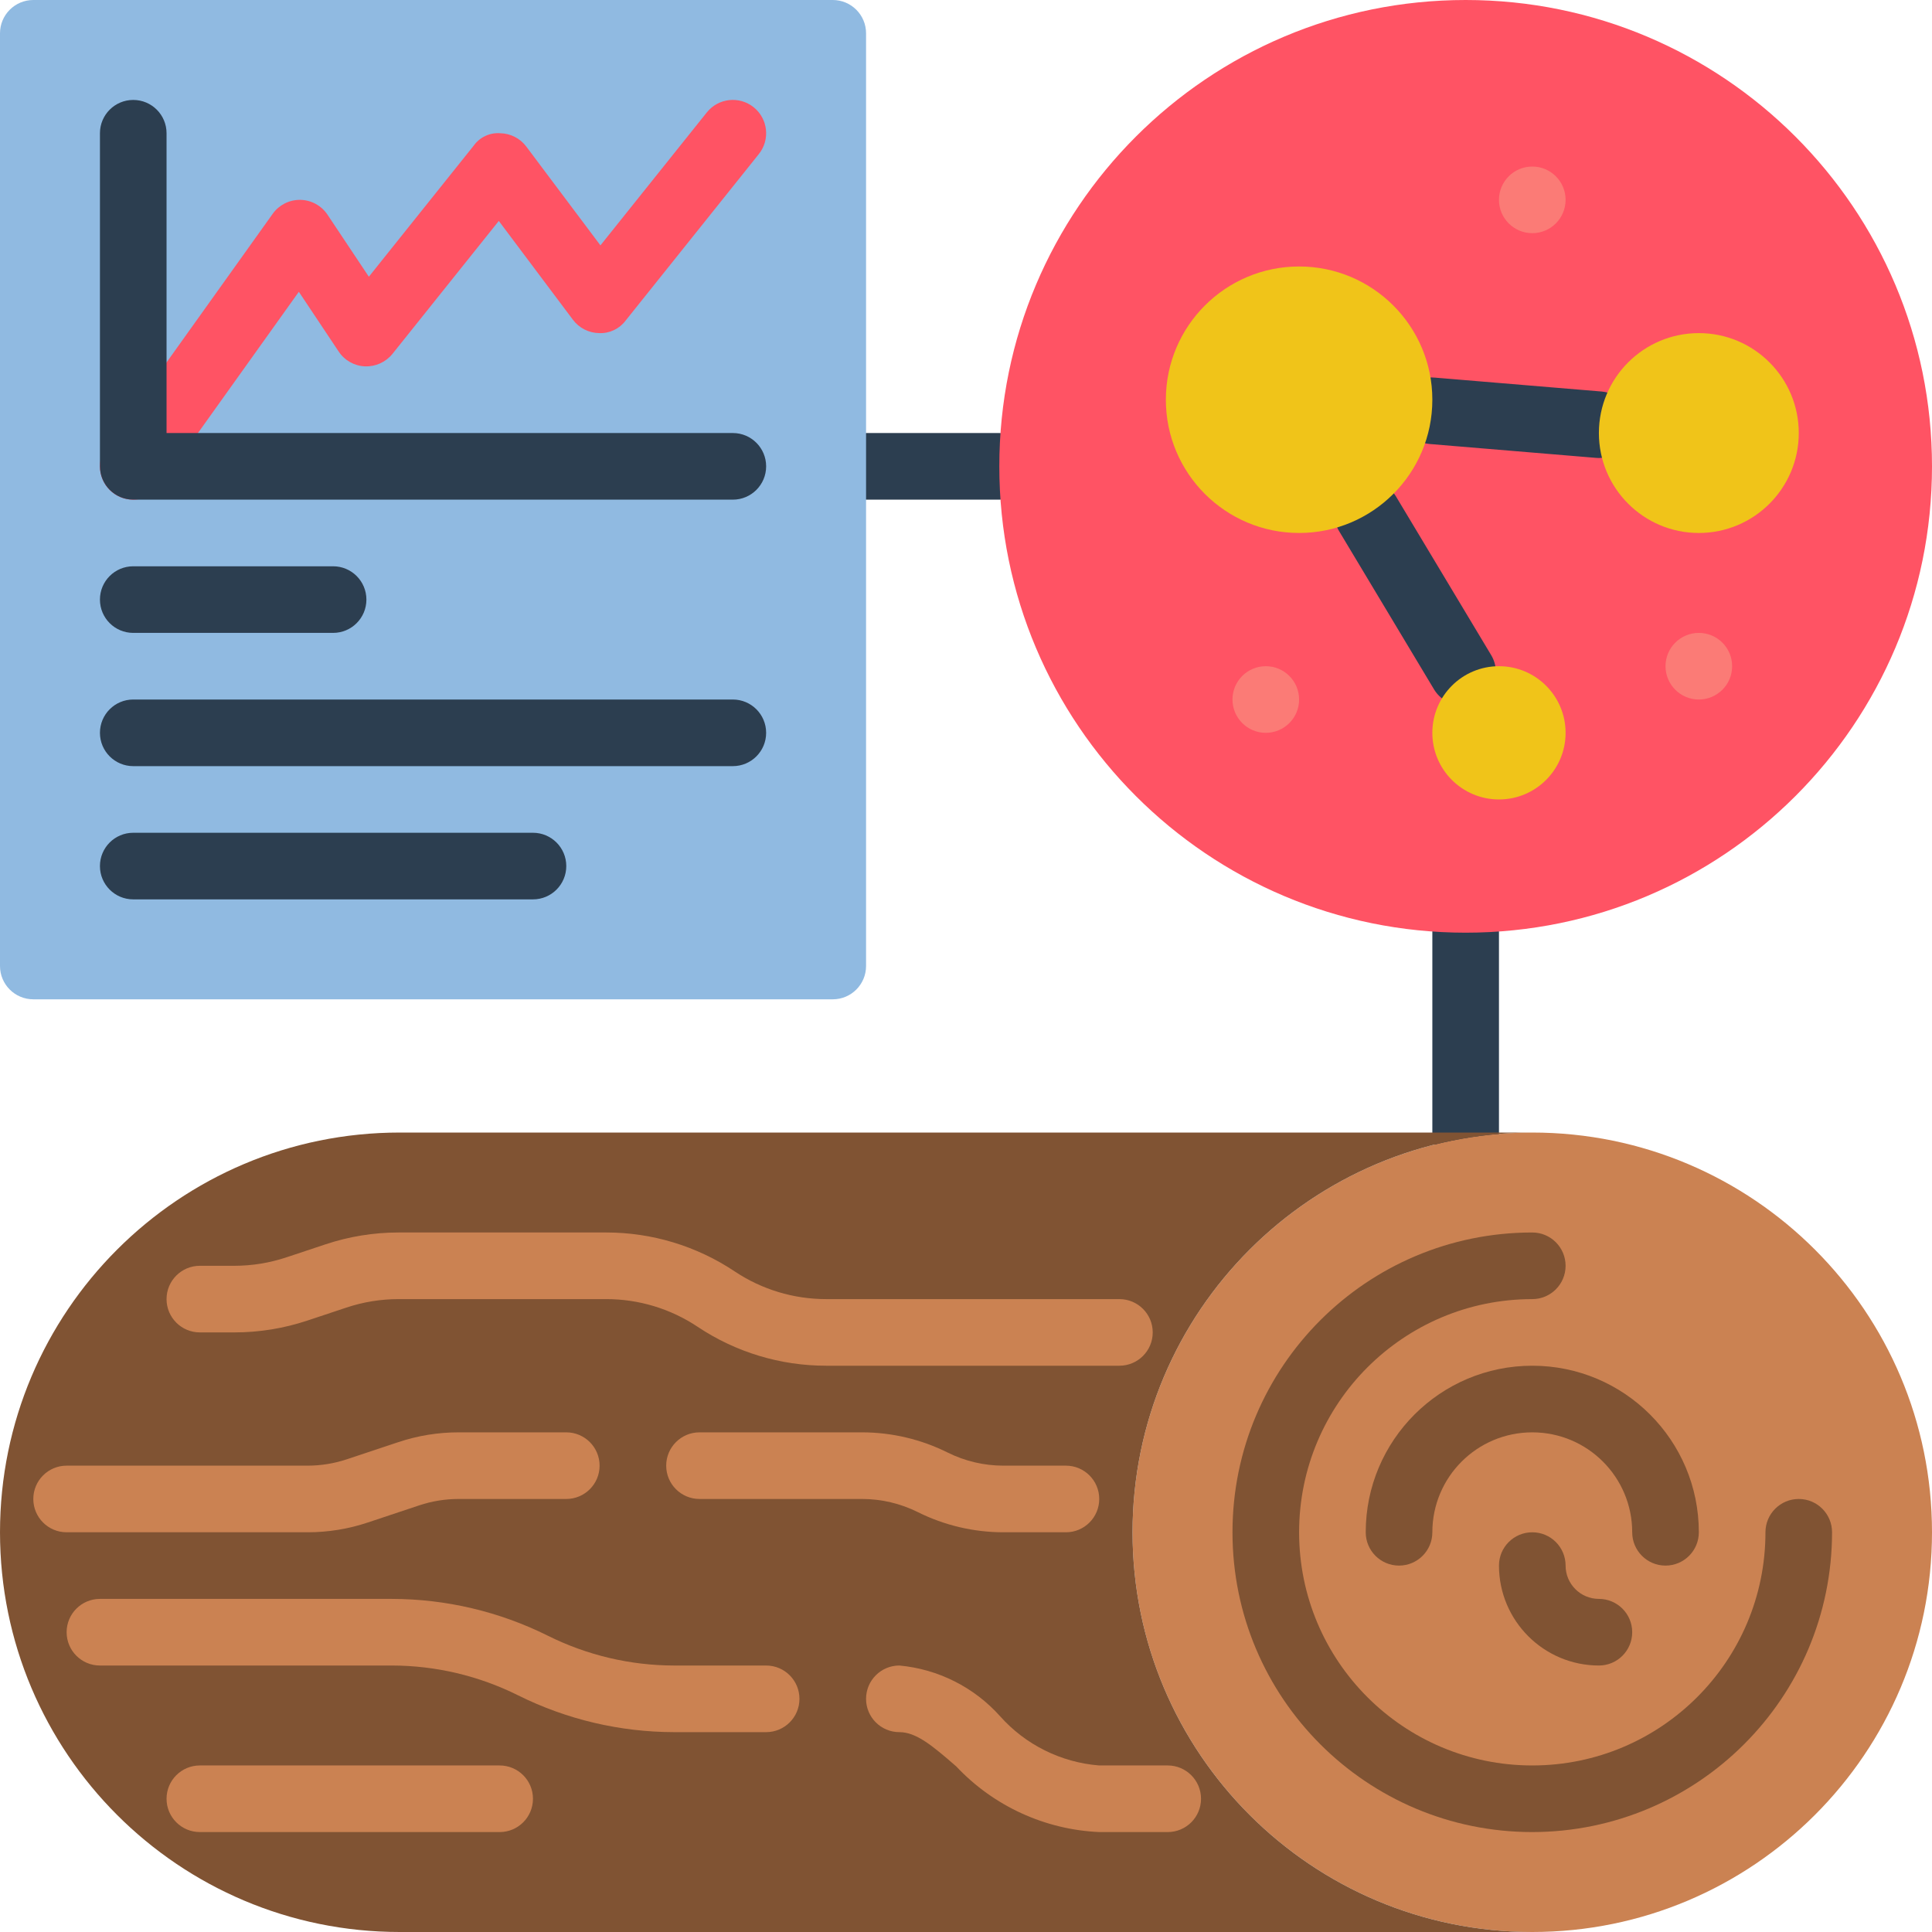 <svg height="512pt" viewBox="0 0 512 512" width="512pt" xmlns="http://www.w3.org/2000/svg"><path d="m388.414 308.965c-4.875 0-8.828-3.953-8.828-8.828v-53.406c0-4.875 3.953-8.828 8.828-8.828s8.828 3.953 8.828 8.828v53.406c0 4.875-3.953 8.828-8.828 8.828zm0 0" fill="#2c3e50"/><path d="m264.828 132.414h-35.312c-4.875 0-8.824-3.953-8.824-8.828s3.949-8.828 8.824-8.828h35.312c4.875 0 8.828 3.953 8.828 8.828s-3.953 8.828-8.828 8.828zm0 0" fill="#2c3e50"/><path d="m512 123.586c0 68.254-55.332 123.586-123.586 123.586-68.254 0-123.586-55.332-123.586-123.586 0-68.254 55.332-123.586 123.586-123.586 68.254 0 123.586 55.332 123.586 123.586zm0 0" fill="#ff5364"/><path d="m423.734 121.379c-.25 0-.496-.012-.742-.035l-44.137-3.68c-2.336-.195-4.492-1.309-6.004-3.094-1.512-1.785-2.254-4.102-2.059-6.434.145-2.352 1.242-4.543 3.039-6.066 1.801-1.52 4.145-2.242 6.488-1.992l44.137 3.68c4.695.414 8.238 4.445 8.043 9.156-.195 4.711-4.055 8.438-8.766 8.465zm0 0" fill="#2c3e50"/><path d="m387.613 186.973c-3.105.008-5.984-1.621-7.578-4.281l-25.172-41.957c-1.625-2.707-1.68-6.07-.152-8.828 1.531-2.758 4.418-4.488 7.57-4.543 3.152-.055 6.098 1.578 7.719 4.285l25.172 41.953c1.637 2.727 1.68 6.121.117 8.891-1.566 2.766-4.496 4.48-7.676 4.48zm0 0" fill="#2c3e50"/><path d="m414.898 52.965c0 4.875-3.953 8.828-8.828 8.828s-8.828-3.953-8.828-8.828 3.953-8.828 8.828-8.828 8.828 3.953 8.828 8.828zm0 0" fill="#fb7b76"/><path d="m459.035 176.551c0 4.875-3.953 8.828-8.828 8.828s-8.828-3.953-8.828-8.828 3.953-8.828 8.828-8.828 8.828 3.953 8.828 8.828zm0 0" fill="#fb7b76"/><path d="m344.277 185.379c0 4.875-3.953 8.828-8.828 8.828s-8.828-3.953-8.828-8.828 3.953-8.828 8.828-8.828 8.828 3.953 8.828 8.828zm0 0" fill="#fb7b76"/><path d="m8.828 0h211.863c4.875 0 8.824 3.953 8.824 8.828v247.172c0 4.875-3.949 8.828-8.824 8.828h-211.863c-4.875 0-8.828-3.953-8.828-8.828v-247.172c0-4.875 3.953-8.828 8.828-8.828zm0 0" fill="#90bae1"/><path d="m141.242 238.344h-105.934c-4.875 0-8.824-3.949-8.824-8.828 0-4.875 3.949-8.824 8.824-8.824h105.934c4.875 0 8.828 3.949 8.828 8.824 0 4.879-3.953 8.828-8.828 8.828zm0 0" fill="#2c3e50"/><path d="m194.207 203.035h-158.898c-4.875 0-8.824-3.953-8.824-8.828s3.949-8.828 8.824-8.828h158.898c4.875 0 8.828 3.953 8.828 8.828s-3.953 8.828-8.828 8.828zm0 0" fill="#2c3e50"/><path d="m88.277 167.723h-52.969c-4.875 0-8.824-3.949-8.824-8.824 0-4.879 3.949-8.828 8.824-8.828h52.969c4.875 0 8.824 3.949 8.824 8.828 0 4.875-3.949 8.824-8.824 8.824zm0 0" fill="#2c3e50"/><path d="m35.301 132.414c-3.305-.004-6.328-1.855-7.84-4.793-1.508-2.938-1.254-6.477.668-9.164l44.137-61.793c1.656-2.324 4.332-3.699 7.184-3.699h.145c2.898.051 5.59 1.52 7.199 3.93l10.957 16.441 27.77-34.715c1.598-2.262 4.27-3.52 7.031-3.312 2.73.043 5.289 1.348 6.922 3.531l19.648 26.191 28.191-35.238c3.047-3.809 8.602-4.426 12.41-1.379 3.809 3.047 4.426 8.605 1.379 12.414l-35.309 44.137c-1.652 2.203-4.285 3.441-7.035 3.312-2.73-.043-5.285-1.348-6.922-3.531l-19.645-26.195-28.191 35.242c-1.773 2.184-4.469 3.406-7.277 3.301-2.812-.117-5.402-1.574-6.965-3.922l-10.559-15.844-36.707 51.387c-1.656 2.324-4.336 3.703-7.191 3.699zm0 0" fill="#ff5364"/><path d="m512 406.07c0 58.504-47.426 105.93-105.93 105.93-58.504 0-105.934-47.426-105.934-105.93 0-58.504 47.43-105.934 105.934-105.934 58.504 0 105.93 47.43 105.93 105.934zm0 0" fill="#cb8252"/><path d="m406.07 485.516c-43.879 0-79.449-35.57-79.449-79.445 0-43.879 35.57-79.449 79.449-79.449 4.875 0 8.828 3.953 8.828 8.828s-3.953 8.828-8.828 8.828c-34.129 0-61.793 27.664-61.793 61.793 0 34.125 27.664 61.793 61.793 61.793 34.125 0 61.793-27.668 61.793-61.793 0-4.875 3.949-8.828 8.828-8.828 4.875 0 8.824 3.953 8.824 8.828-.047 43.855-35.59 79.398-79.445 79.445zm0 0" fill="#805333"/><path d="m300.137 406.07c0-58.504 47.43-105.934 105.934-105.934h-300.141c-58.504 0-105.93 47.43-105.93 105.934 0 58.504 47.426 105.93 105.93 105.93h300.141c-58.504 0-105.934-47.426-105.934-105.93zm0 0" fill="#805333"/><path d="m441.379 414.898c-4.875 0-8.828-3.953-8.828-8.828 0-14.629-11.855-26.484-26.48-26.484-14.629 0-26.484 11.855-26.484 26.484 0 4.875-3.953 8.828-8.828 8.828s-8.828-3.953-8.828-8.828c0-24.379 19.762-44.141 44.141-44.141 24.375 0 44.137 19.762 44.137 44.141 0 4.875-3.953 8.828-8.828 8.828zm0 0" fill="#805333"/><path d="m423.723 441.379c-14.617-.016-26.465-11.863-26.48-26.48 0-4.879 3.953-8.828 8.828-8.828s8.828 3.949 8.828 8.828c0 4.871 3.953 8.824 8.824 8.824 4.875 0 8.828 3.953 8.828 8.828s-3.953 8.828-8.828 8.828zm0 0" fill="#805333"/><path d="m379.586 105.93c0 19.504-15.809 35.312-35.309 35.312-19.504 0-35.312-15.809-35.312-35.312 0-19.5 15.809-35.309 35.312-35.309 19.5 0 35.309 15.809 35.309 35.309zm0 0" fill="#f0c419"/><path d="m414.898 194.207c0 9.75-7.906 17.656-17.656 17.656s-17.656-7.906-17.656-17.656 7.906-17.656 17.656-17.656 17.656 7.906 17.656 17.656zm0 0" fill="#f0c419"/><path d="m476.691 114.758c0 14.625-11.859 26.484-26.484 26.484s-26.484-11.859-26.484-26.484 11.859-26.48 26.484-26.48 26.484 11.855 26.484 26.48zm0 0" fill="#f0c419"/><g fill="#cb8252"><path d="m296.656 361.93h-77.707c-12.121.012-23.973-3.578-34.055-10.309-7.18-4.797-15.621-7.352-24.258-7.344h-55.008c-4.703 0-9.375.758-13.836 2.25l-10.285 3.422c-6.258 2.09-12.812 3.156-19.414 3.152h-9.129c-4.875 0-8.828-3.949-8.828-8.824s3.953-8.828 8.828-8.828h9.129c4.703-.004 9.375-.762 13.836-2.25l10.285-3.422c6.262-2.09 12.816-3.156 19.414-3.156h55.008c12.121-.008 23.973 3.578 34.055 10.309 7.18 4.797 15.621 7.352 24.258 7.348h77.707c4.875 0 8.828 3.949 8.828 8.824 0 4.879-3.953 8.828-8.828 8.828zm0 0"/><path d="m81.492 406.07h-63.836c-4.875 0-8.828-3.953-8.828-8.828s3.953-8.828 8.828-8.828h63.836c3.543 0 7.066-.57 10.43-1.691l13.605-4.531c5.16-1.73 10.57-2.609 16.016-2.605h28.527c4.875 0 8.828 3.953 8.828 8.828s-3.953 8.828-8.828 8.828h-28.527c-3.543 0-7.066.57-10.43 1.688l-13.605 4.535c-5.164 1.73-10.57 2.609-16.016 2.605zm0 0"/><path d="m282.484 406.07h-16.613c-7.859-.012-15.613-1.84-22.648-5.348-4.582-2.285-9.629-3.477-14.75-3.48h-43.094c-4.875 0-8.828-3.953-8.828-8.828s3.953-8.828 8.828-8.828h43.094c7.863.012 15.613 1.84 22.648 5.344 4.582 2.285 9.629 3.477 14.75 3.484h16.613c4.875 0 8.824 3.953 8.824 8.828s-3.949 8.828-8.824 8.828zm0 0"/><path d="m203.035 459.035h-24.398c-14.348-.02-28.5-3.359-41.344-9.758-10.391-5.18-21.84-7.883-33.449-7.898h-77.359c-4.879 0-8.828-3.953-8.828-8.828s3.949-8.828 8.828-8.828h77.359c14.352.02 28.504 3.359 41.348 9.762 10.391 5.176 21.836 7.879 33.445 7.895h24.398c4.875 0 8.828 3.953 8.828 8.828s-3.953 8.828-8.828 8.828zm0 0"/><path d="m132.414 485.516h-79.449c-4.875 0-8.828-3.949-8.828-8.824 0-4.879 3.953-8.828 8.828-8.828h79.449c4.875 0 8.828 3.949 8.828 8.828 0 4.875-3.953 8.824-8.828 8.824zm0 0"/><path d="m309.457 485.516h-18.148c-14.414-.641-28.012-6.887-37.895-17.402-6.465-5.629-10.656-9.078-15.07-9.078-4.875 0-8.828-3.953-8.828-8.828s3.953-8.828 8.828-8.828c10.262.945 19.785 5.734 26.66 13.406 6.75 7.598 16.176 12.281 26.305 13.078h18.148c4.875 0 8.828 3.949 8.828 8.828 0 4.875-3.953 8.824-8.828 8.824zm0 0"/></g><path d="m194.207 132.414h-158.898c-4.875 0-8.824-3.953-8.824-8.828v-88.277c0-4.875 3.949-8.824 8.824-8.824 4.879 0 8.828 3.949 8.828 8.824v79.449h150.07c4.875 0 8.828 3.953 8.828 8.828s-3.953 8.828-8.828 8.828zm0 0" fill="#2c3e50"/></svg>